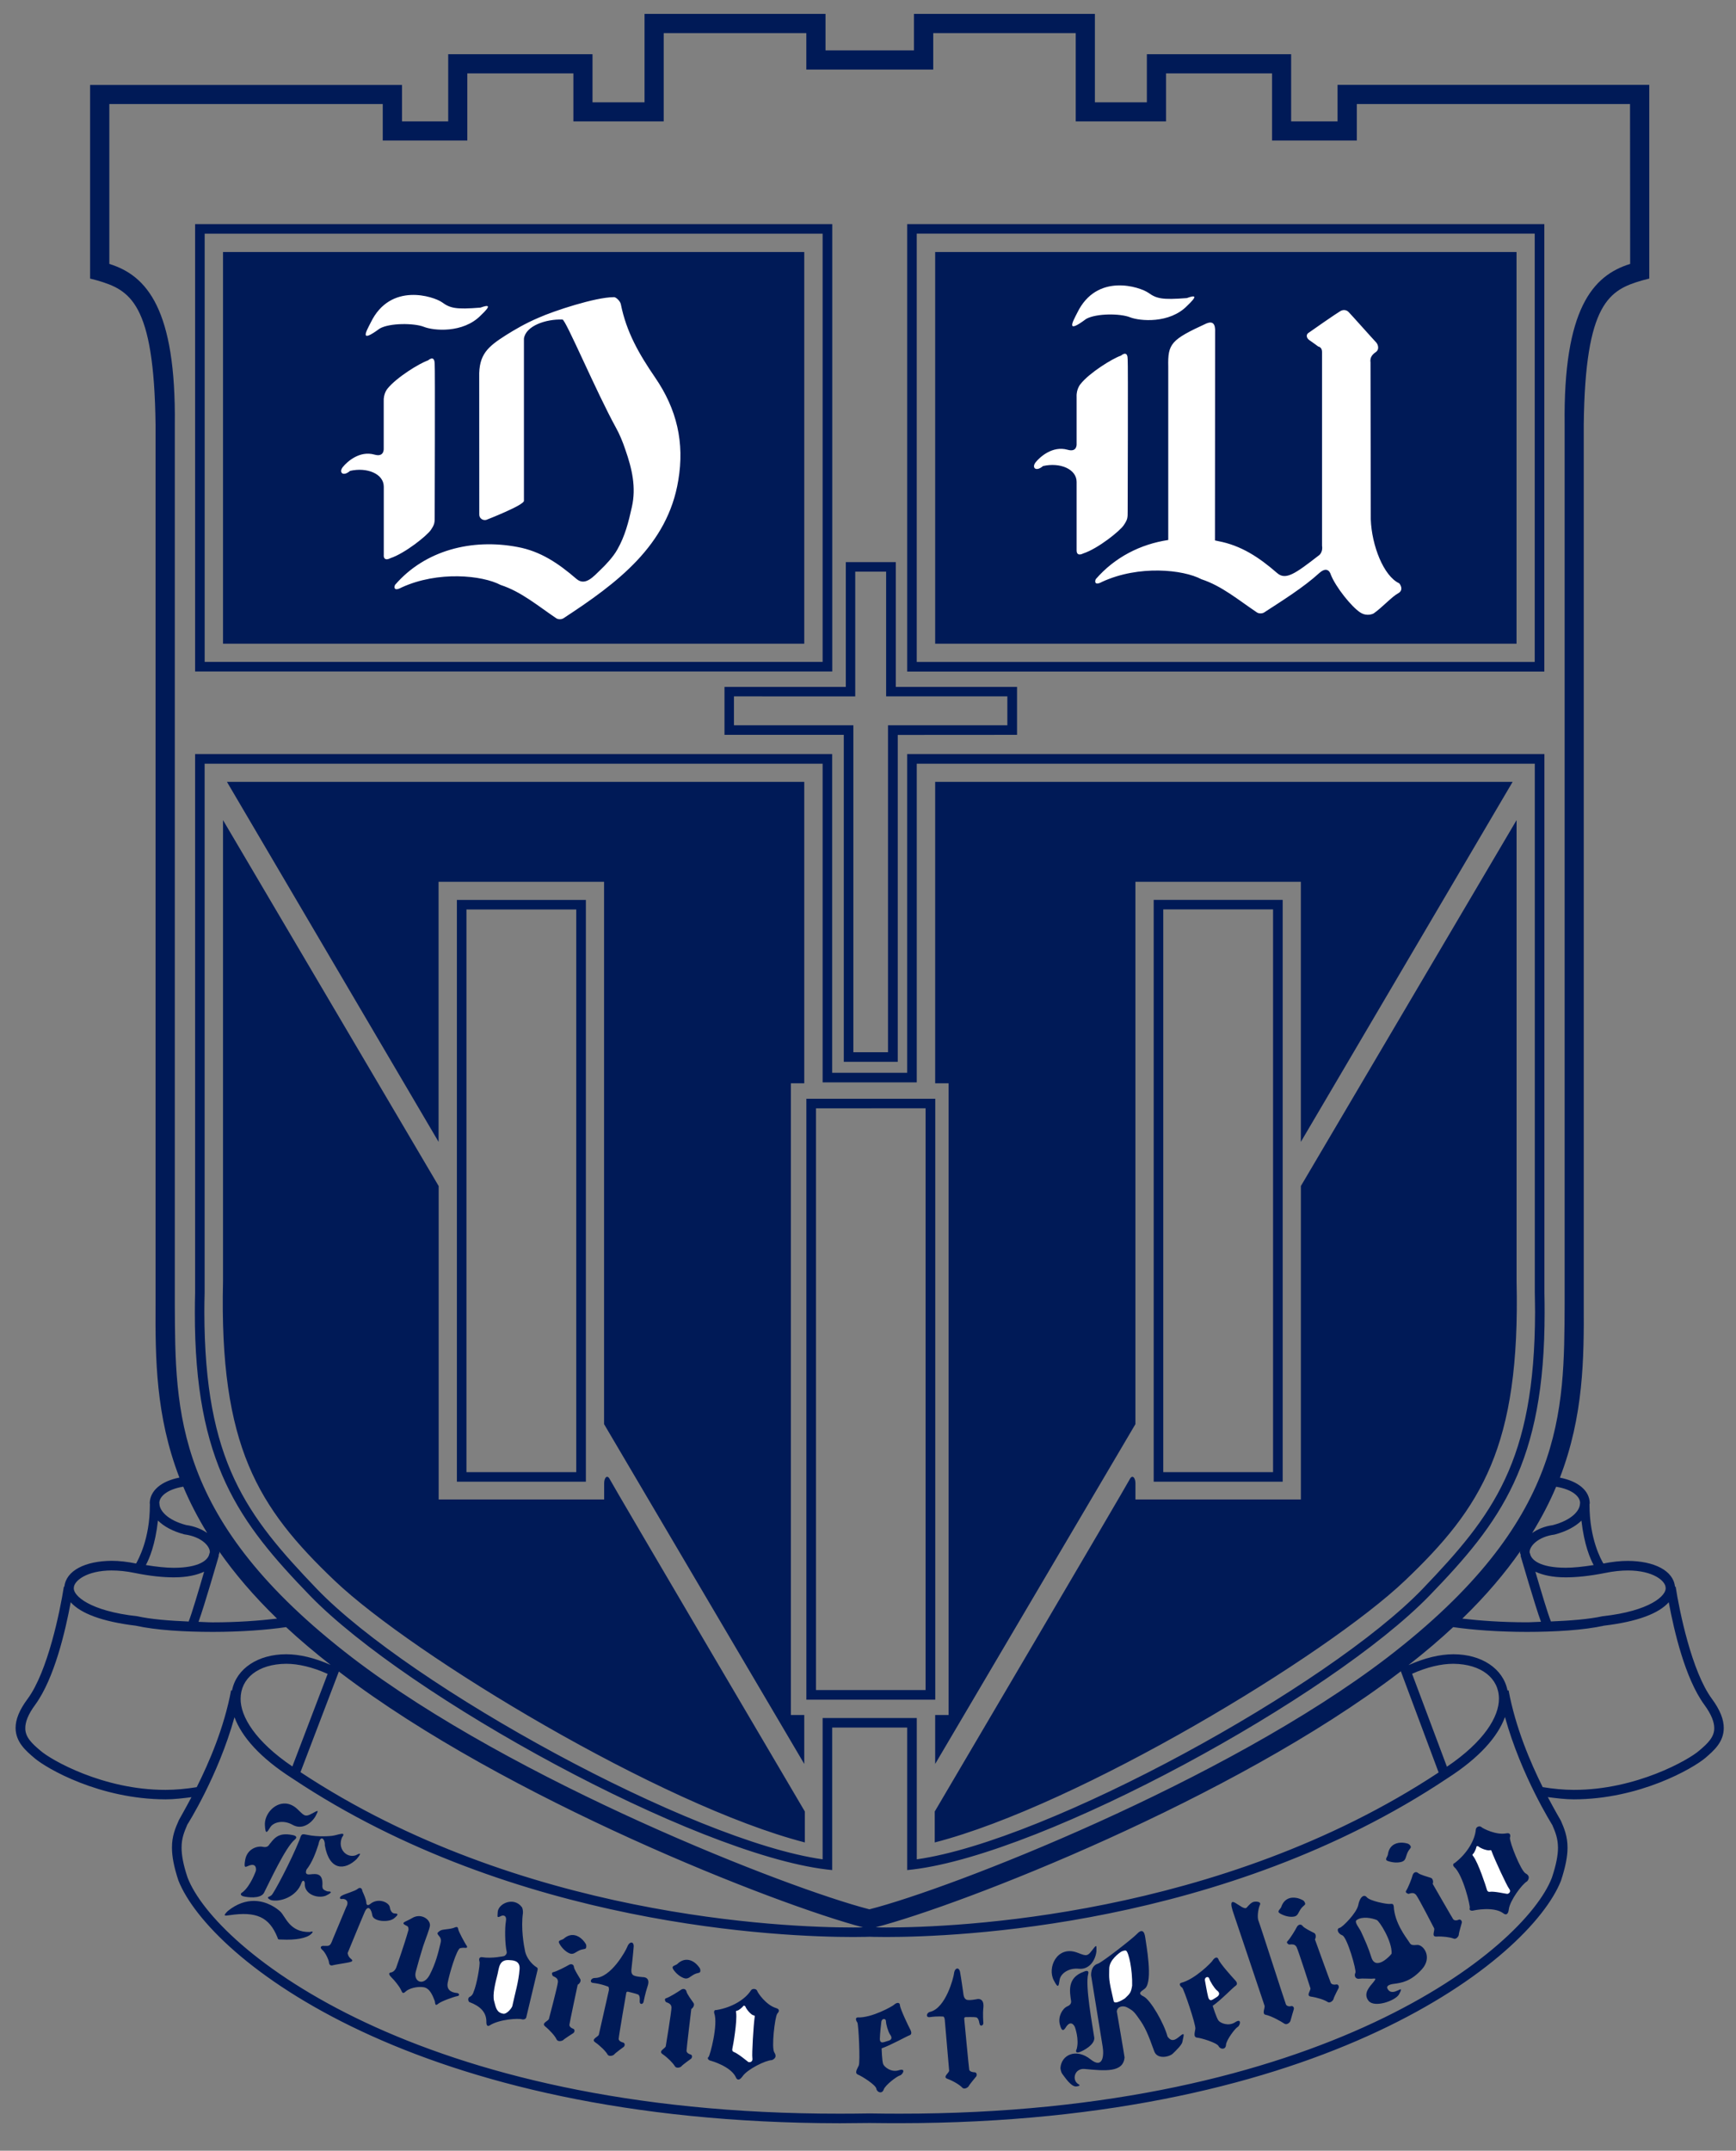 <svg width="88" height="109" viewBox="0 0 88 109" fill="none" xmlns="http://www.w3.org/2000/svg">
<rect x="0" y="0" width="88" height="109" fill="#808080" stroke="none"/>
<g clip-path="url(#clip0_7_73)">
<path d="M32.672 0.705V5.187H30.035V3.237V2.747H22.72V6.154H20.378V4.788V4.305H4.567V14.118L4.93 14.213C6.579 14.699 7.813 15.312 7.885 21.53V66.096C7.871 68.832 7.891 71.758 9.094 74.886C8.182 75.064 7.602 75.541 7.59 76.186C7.59 76.196 7.596 76.204 7.597 76.213V76.281C7.597 78.01 7.005 79.043 6.899 79.241C6.458 79.151 6.041 79.103 5.661 79.103C4.324 79.112 3.348 79.596 3.263 80.417L3.237 80.413C3.044 81.654 2.417 84.726 1.399 86.101C0.977 86.668 0.79 87.146 0.79 87.574C0.797 88.296 1.312 88.731 1.737 89.093C2.372 89.64 5.06 91.185 8.396 91.193C8.822 91.193 9.264 91.138 9.706 91.082C9.354 91.744 9.07 92.236 9.071 92.239C8.885 92.653 8.714 93.065 8.717 93.64C8.717 94.076 8.811 94.603 9.045 95.309C10.623 99.281 21.006 107.588 42.57 107.608C43.073 107.603 43.577 107.602 44.09 107.595C44.59 107.602 45.102 107.605 45.603 107.605C67.17 107.59 77.549 99.283 79.126 95.322C79.362 94.605 79.46 94.075 79.46 93.643C79.46 93.063 79.29 92.659 79.123 92.275C79.114 92.26 78.819 91.756 78.461 91.079C78.904 91.136 79.349 91.193 79.778 91.193C83.109 91.187 85.803 89.636 86.447 89.093C86.865 88.731 87.377 88.3 87.38 87.577C87.38 87.149 87.199 86.669 86.778 86.097C85.76 84.721 85.131 81.653 84.94 80.41L84.907 80.417C84.826 79.598 83.85 79.113 82.516 79.107C82.135 79.107 81.72 79.152 81.278 79.241C81.162 79.047 80.574 77.999 80.574 76.258C80.574 76.251 80.573 76.241 80.574 76.232C80.575 76.216 80.587 76.202 80.587 76.186C80.574 75.539 79.992 75.065 79.073 74.889C80.278 71.76 80.296 68.833 80.282 66.096V21.53C80.353 15.312 81.595 14.696 83.237 14.213L83.604 14.118V4.302H67.802V6.154H65.45V2.747H58.136V5.187H55.502V0.705H46.33V2.554H41.846V1.189V0.705H32.671L32.672 0.705ZM33.645 1.679H40.874V3.041V3.524H47.307V1.679H54.53V6.154H59.109V3.72H64.481V7.121H68.779V5.272H82.628L82.635 13.376C80.736 13.962 79.244 15.659 79.313 21.53V66.096C79.285 71.553 79.373 77.052 70.331 84C62.097 90.304 48.175 95.726 44.071 96.766C39.928 95.701 26.054 90.285 17.842 84C8.794 77.052 8.891 71.553 8.861 66.096V21.53C8.928 15.663 7.443 13.965 5.542 13.376V5.272H19.402V6.637V7.121H23.689V3.72H29.065V5.67V6.154H33.644V1.678L33.645 1.679ZM9.89 11.357V34.032H42.188V33.793V11.358H9.89V11.357ZM45.987 11.357V34.035H46.232H78.284V11.357H45.986H45.987ZM46.471 11.841H77.797V33.549H46.471V11.841ZM10.375 11.844H41.7V33.545H10.375V11.844ZM11.305 12.772V32.623H40.769V12.772H11.305ZM47.405 12.772V32.623H76.875V12.772H47.405ZM42.875 28.488V34.812H36.726V37.001V37.242H42.773V53.814H45.256H45.508V37.246L51.555 37.242V35.054V34.812H45.41V28.488H45.168H43.117H42.875H42.875ZM43.353 28.971H44.919V35.292H51.064V36.759H45.014V53.327H43.258V36.759H37.208H37.205V35.292L43.353 35.295V28.971L43.353 28.971ZM41.944 33.545V33.793V33.545ZM9.89 38.216V65.515C9.881 65.844 9.877 66.177 9.877 66.498C9.863 74.163 12.12 77.151 15.71 80.865C20.668 85.974 35.162 93.94 41.912 94.748L42.184 94.777V87.555H45.984H45.987V94.777L46.262 94.748C53.018 93.94 67.51 85.974 72.464 80.865C76.06 77.148 78.311 74.165 78.298 66.504C78.298 66.178 78.296 65.848 78.288 65.508V38.216H45.986V54.37H42.183V38.216H9.889L9.89 38.216ZM10.371 38.706H41.7V54.856H46.472V54.611V38.706H77.801V65.514C77.809 65.856 77.809 66.183 77.814 66.504C77.799 74.074 75.677 76.808 72.111 80.528C67.373 85.455 53.13 93.297 46.473 94.232V87.071H41.7V94.232C35.059 93.298 20.803 85.455 16.062 80.528C12.495 76.808 10.373 74.076 10.359 66.498C10.359 66.182 10.364 65.854 10.373 65.521V38.706L10.371 38.706ZM11.505 39.627L22.232 57.871V44.69H30.621V72.176L40.769 89.398V86.919H40.091V54.902H40.769V39.627H11.505L11.505 39.627ZM47.405 39.627V54.902H48.086V86.919H47.405V89.398L57.556 72.176V44.69H65.942V57.871L76.676 39.627H47.405L47.405 39.627ZM11.305 41.564V64.924C11.112 73.293 13.074 76.404 16.965 80.111C20.952 83.902 33.496 91.493 40.799 93.376V91.809C40.799 91.809 31.014 75.196 30.92 74.985C30.78 74.699 30.625 74.898 30.625 75.174V75.994H22.236V60.109L11.305 41.564L11.305 41.564ZM76.877 41.564L65.943 60.109V75.995H57.557V75.175C57.557 74.899 57.397 74.699 57.259 74.985C57.166 75.196 47.383 91.809 47.383 91.809V93.377C54.684 91.494 67.23 83.903 71.214 80.111C75.108 76.405 77.068 73.294 76.877 64.925V41.565L76.877 41.564ZM23.16 45.608V75.093H29.699V74.851V45.609H23.16V45.608ZM58.482 45.608V75.093H58.725H65.021V45.608H58.483H58.482ZM58.967 46.089H64.533V74.61H58.967V46.089ZM23.645 46.092H29.211V74.61H23.645V46.092ZM46.234 54.37V54.611V54.37ZM40.876 55.686V86.141H47.41V85.899V55.687H40.876V55.686ZM46.919 56.169V85.654H41.364V56.173L46.919 56.169ZM29.457 74.609V74.851V74.609ZM9.291 75.347C9.614 76.116 10.015 76.898 10.503 77.692C10.217 77.496 9.859 77.349 9.432 77.29C8.477 77.036 8.09 76.555 8.082 76.218V76.192H8.076C8.076 76.191 8.076 76.19 8.076 76.189C8.061 75.876 8.433 75.486 9.291 75.346L9.291 75.347ZM78.882 75.35C79.736 75.488 80.107 75.87 80.097 76.183H80.094C80.092 76.195 80.091 76.209 80.09 76.222C80.078 76.555 79.688 77.039 78.708 77.297C78.296 77.352 77.947 77.5 77.666 77.695C78.155 76.901 78.558 76.12 78.882 75.35L78.882 75.35ZM8.006 77.061C8.305 77.359 8.75 77.606 9.343 77.763C10.217 77.879 10.657 78.367 10.637 78.681C10.637 78.687 10.631 78.695 10.63 78.701L10.627 78.697C10.627 78.697 10.608 78.766 10.607 78.769C10.539 79.063 10.115 79.451 8.816 79.458C8.422 79.458 7.934 79.406 7.394 79.318C7.565 79.002 7.87 78.298 8.007 77.062L8.006 77.061ZM80.165 77.067C80.305 78.301 80.612 79.002 80.784 79.318C80.245 79.404 79.757 79.455 79.359 79.455C78.038 79.449 77.624 79.046 77.564 78.753C77.563 78.751 77.548 78.701 77.547 78.701H77.544C77.544 78.695 77.538 78.687 77.538 78.681C77.521 78.367 77.962 77.88 78.805 77.773C79.411 77.612 79.862 77.364 80.165 77.067L80.165 77.067ZM77.066 78.616C77.064 78.638 77.05 78.658 77.049 78.681C77.051 78.735 77.086 78.777 77.095 78.828L77.079 78.835H77.076C77.083 78.846 77.816 81.393 78.114 82.193C77.869 82.198 77.636 82.219 77.39 82.219C76.154 82.219 75.036 82.139 74.127 82.033C75.326 80.87 76.288 79.73 77.066 78.616L77.066 78.616ZM11.111 78.629C11.888 79.739 12.849 80.874 14.043 82.033C13.132 82.139 12.016 82.222 10.787 82.222C10.54 82.222 10.309 82.202 10.063 82.196C10.354 81.407 11.092 78.846 11.095 78.835L11.079 78.831C11.089 78.779 11.123 78.736 11.124 78.681C11.124 78.663 11.113 78.647 11.111 78.629L11.111 78.629ZM5.664 79.593C6.015 79.593 6.403 79.63 6.82 79.717C7.602 79.876 8.26 79.942 8.815 79.942C9.47 79.942 9.968 79.83 10.348 79.655C10.079 80.579 9.71 81.82 9.563 82.18C8.584 82.14 7.65 82.066 6.968 81.914C4.537 81.648 3.7 80.862 3.742 80.474C3.744 80.125 4.38 79.596 5.665 79.592L5.664 79.593ZM82.516 79.593C83.801 79.593 84.433 80.123 84.433 80.471C84.48 80.861 83.641 81.651 81.236 81.912C80.535 82.066 79.596 82.136 78.619 82.177C78.469 81.819 78.101 80.579 77.829 79.655C78.209 79.829 78.705 79.942 79.359 79.942C79.916 79.942 80.574 79.876 81.361 79.72C81.781 79.633 82.17 79.593 82.517 79.593L82.516 79.593ZM3.584 81.203C4.078 81.758 5.142 82.181 6.886 82.392C7.899 82.618 9.35 82.706 10.791 82.706C12.22 82.706 13.534 82.605 14.502 82.464C15.181 83.096 15.937 83.735 16.762 84.382C15.961 84.025 15.191 83.839 14.505 83.839C13.092 83.839 11.984 84.554 11.761 85.675L11.715 85.665C11.358 87.572 10.595 89.332 9.972 90.575C9.435 90.661 8.906 90.712 8.393 90.712C5.227 90.719 2.565 89.183 2.052 88.726C1.614 88.361 1.272 88.031 1.282 87.576C1.282 87.295 1.404 86.911 1.793 86.387C2.755 85.059 3.311 82.681 3.585 81.203L3.584 81.203ZM84.591 81.203C84.866 82.681 85.422 85.059 86.386 86.387C86.772 86.911 86.897 87.295 86.897 87.579C86.906 88.033 86.565 88.361 86.131 88.726C85.612 89.183 82.947 90.716 79.782 90.712C79.265 90.712 78.735 90.66 78.2 90.572C77.579 89.323 76.825 87.564 76.471 85.665L76.418 85.675C76.195 84.554 75.088 83.839 73.677 83.839C72.987 83.839 72.216 84.028 71.413 84.385V84.378C72.237 83.733 72.986 83.094 73.664 82.464C74.631 82.604 75.952 82.706 77.391 82.706C78.829 82.706 80.282 82.618 81.316 82.389C83.039 82.183 84.099 81.76 84.591 81.203L84.591 81.203ZM14.506 84.322C15.127 84.322 15.846 84.492 16.609 84.835L14.82 89.526C12.933 88.248 12.19 86.993 12.196 86.093C12.201 85.061 13.075 84.334 14.506 84.322V84.322ZM73.676 84.322C75.1 84.337 75.983 85.061 75.983 86.093C75.987 86.996 75.244 88.257 73.346 89.539L71.58 84.829C72.339 84.489 73.057 84.322 73.676 84.322V84.322ZM71.01 84.701L72.926 89.83C61.805 97.172 48.363 97.689 44.927 97.686C44.578 97.686 44.52 97.68 44.39 97.676C48.726 96.553 62.504 91.191 70.918 84.773C70.951 84.749 70.978 84.726 71.01 84.701L71.01 84.701ZM17.178 84.711C17.205 84.731 17.226 84.753 17.253 84.773C25.65 91.174 39.374 96.532 43.747 97.68C43.607 97.683 43.567 97.686 43.249 97.686C39.811 97.689 26.357 97.172 15.232 89.814L17.18 84.709L17.178 84.711ZM47.17 85.655V85.9V85.655ZM76.29 87.024C77.119 90.017 78.688 92.487 78.691 92.499C78.843 92.855 78.971 93.16 78.976 93.645C78.976 94.007 78.894 94.482 78.668 95.161C77.287 98.767 67.031 107.138 45.6 107.123C45.1 107.123 44.593 107.119 44.087 107.11C43.568 107.119 43.066 107.123 42.567 107.123C21.143 107.143 10.886 98.765 9.506 95.151C9.283 94.484 9.204 94.008 9.204 93.642C9.204 93.157 9.335 92.856 9.499 92.466C9.492 92.484 11.056 90.021 11.887 87.03C12.249 88.016 13.182 89.088 14.828 90.137C26.12 97.665 39.744 98.169 43.244 98.169C43.789 98.169 44.089 98.156 44.092 98.156C44.075 98.156 44.371 98.169 44.924 98.169C48.423 98.169 62.058 97.668 73.357 90.133C74.998 89.083 75.928 88.011 76.288 87.023L76.29 87.024ZM14.469 91.404C13.894 91.374 13.394 91.96 13.428 92.508C13.456 93.01 13.54 92.866 13.703 92.603C13.867 92.346 14.363 92.218 14.83 92.482C15.299 92.753 15.778 92.424 15.999 92.038C16.148 91.74 16.178 91.708 15.799 91.92C15.427 92.128 15.388 91.968 15.052 91.666C14.861 91.494 14.661 91.415 14.469 91.404L14.469 91.404ZM74.921 92.577C74.863 92.602 74.815 92.656 74.81 92.731C74.764 93.262 74.368 93.939 73.742 94.419L73.699 94.439C73.676 94.449 73.625 94.522 73.713 94.619C74.164 95.013 74.54 96.612 74.505 96.703C74.458 96.796 74.56 96.871 74.721 96.82C74.721 96.82 75.699 96.606 76.192 96.958C76.192 96.958 76.435 97.19 76.484 96.762C76.539 96.325 77.147 95.494 77.411 95.347C77.411 95.347 77.644 95.109 77.335 94.945C77.094 94.817 76.524 93.38 76.539 93.139C76.571 93.037 76.584 92.868 76.349 92.917C75.835 93.012 75.179 92.675 75.091 92.597C75.048 92.556 74.979 92.552 74.921 92.577L74.921 92.577ZM17.284 92.943C17.161 92.961 16.975 93.026 16.835 93.041C16.835 93.041 16.177 93.126 15.524 92.982C15.288 92.934 15.278 92.95 15.177 93.257C14.748 94.325 13.88 95.959 13.762 96.053C13.648 96.145 13.585 96.127 13.582 96.17C13.579 96.209 13.631 96.246 13.72 96.294C14.184 96.423 15.049 96.128 15.285 95.416C15.354 95.25 15.439 95.316 15.452 95.445C15.404 95.98 16.061 96.236 16.501 96.082C16.962 95.866 16.72 95.857 16.599 95.857C16.371 95.781 16.347 95.719 16.34 95.595C16.395 94.918 16.041 94.961 15.721 94.994C15.464 95.026 15.496 94.876 15.531 94.762C15.831 94.383 15.998 93.917 16.14 93.485C16.246 92.933 16.491 93.222 16.465 93.518C16.698 94.839 17.491 94.789 18.079 94.22C18.428 93.8 18.156 93.974 18.024 94.031C17.554 94.178 17.093 93.686 17.339 93.116C17.462 92.952 17.406 92.924 17.284 92.943ZM14.358 92.972C13.976 93.02 13.828 93.271 13.648 93.485C13.648 93.485 13.578 93.656 13.327 93.6C13.06 93.539 12.533 93.687 12.429 94.256C12.35 94.711 12.44 94.622 12.593 94.563C12.943 94.413 13.001 94.639 12.97 94.818C12.97 94.818 12.707 95.576 12.298 95.899C12.194 95.948 12.153 96.051 12.334 96.108C12.514 96.155 13.193 96.251 13.376 95.942C13.659 95.388 14.477 93.61 14.945 93.23C15.076 93.125 15.028 93.038 14.83 93.002C14.641 92.964 14.486 92.956 14.358 92.972L14.358 92.972ZM71.023 93.387C70.691 93.392 70.412 93.575 70.355 93.982C70.342 94.107 70.156 94.248 70.352 94.318C70.573 94.395 70.826 94.421 71.046 94.361C71.284 94.292 71.243 94.103 71.367 93.854C71.424 93.736 71.515 93.673 71.515 93.612C71.52 93.549 71.441 93.465 71.367 93.439C71.251 93.403 71.134 93.386 71.023 93.387L71.023 93.387ZM71.724 94.893C71.673 94.914 71.628 94.964 71.606 95.04C71.57 95.194 71.376 95.685 71.279 95.824C71.203 95.931 71.397 95.984 71.397 95.984C71.514 95.952 71.661 95.888 71.783 96.036C71.907 96.185 72.697 97.725 72.697 97.725C72.749 97.834 72.54 98.158 72.809 98.147C73.127 98.128 73.509 98.179 73.683 98.248C73.814 98.308 73.948 98.129 73.948 98.049C73.948 97.962 74.103 97.438 74.103 97.438C74.114 97.334 74.019 97.254 73.939 97.294C73.862 97.336 73.721 97.345 73.664 97.268C73.605 97.183 72.625 95.475 72.625 95.475C72.671 95.373 72.634 95.201 72.53 95.171C72.371 95.114 71.986 95.018 71.885 94.926C71.835 94.881 71.776 94.873 71.724 94.893ZM18.283 95.69C18.238 95.672 18.18 95.686 18.122 95.736C18.005 95.841 17.489 95.981 17.34 96.066C17.19 96.143 17.2 96.261 17.34 96.242C17.474 96.214 17.732 96.325 17.552 96.647L16.868 98.284C16.739 98.637 16.706 98.624 16.432 98.62C16.306 98.599 16.178 98.674 16.327 98.81C16.485 98.93 16.673 99.341 16.678 99.466C16.689 99.6 16.787 99.632 16.874 99.6C16.96 99.573 17.571 99.482 17.69 99.453C17.846 99.418 17.924 99.377 17.791 99.277C17.676 99.183 17.651 99.113 17.621 98.986C17.621 98.986 18.315 97.294 18.492 96.889C18.677 96.488 18.839 96.82 18.869 97.056C18.908 97.395 19.711 97.448 19.983 97.219C20.248 96.998 20.15 96.982 19.996 96.974C19.91 96.974 19.795 96.889 19.76 96.66C19.73 96.435 19.23 96.173 18.81 96.461C18.659 96.598 18.575 96.573 18.568 96.419C18.561 96.266 18.447 96.018 18.368 95.84C18.36 95.758 18.327 95.708 18.283 95.69L18.283 95.69ZM69.167 96.085C69.041 96.074 68.911 96.246 68.852 96.552C68.768 96.956 68.05 97.677 67.909 97.706C67.738 97.737 67.802 97.996 68.046 98.085C68.29 98.182 68.767 99.852 68.708 99.979C68.624 100.138 68.715 100.323 68.924 100.283C69.035 100.261 69.34 100.283 69.514 100.283C69.688 100.283 69.81 100.217 69.625 100.45C69.433 100.685 69.08 101.027 69.373 101.403C69.675 101.776 70.73 101.399 70.916 101.08C71.268 100.426 70.615 101.281 70.339 100.799C70.249 100.649 70.43 100.576 70.624 100.548C71.072 100.494 71.53 100.41 72.079 99.803C72.626 99.197 72.159 98.54 71.83 98.571C71.503 98.601 71.515 98.549 71.391 98.365C71.269 98.18 70.689 97.441 70.651 96.615C70.629 96.522 70.629 96.474 70.454 96.494C70.288 96.509 69.446 96.344 69.288 96.157C69.25 96.111 69.209 96.089 69.167 96.085L69.167 96.085ZM65.718 96.187C65.388 96.127 65.077 96.254 64.948 96.65C64.903 96.764 64.703 96.868 64.882 96.974C65.082 97.091 65.329 97.164 65.547 97.141C65.807 97.124 65.797 96.93 65.966 96.709C66.05 96.604 66.145 96.555 66.16 96.504C66.171 96.448 66.111 96.338 66.048 96.308C65.94 96.249 65.827 96.207 65.718 96.187L65.718 96.187ZM12.882 96.34C12.483 96.337 12.024 96.464 11.542 96.856C11.287 97.112 11.38 97.102 11.627 97.065C12.992 96.861 13.645 97.152 14.064 98.189C14.092 98.296 14.093 98.297 14.267 98.297C14.985 98.335 15.549 98.228 15.767 98.022C15.985 97.82 15.708 97.915 15.708 97.915C14.675 97.943 14.475 97.127 14.208 96.879C14.043 96.725 13.546 96.346 12.881 96.34L12.882 96.34ZM63.749 96.383C63.658 96.367 63.547 96.378 63.493 96.409C63.379 96.471 63.377 96.497 63.283 96.582C63.164 96.712 63.174 96.751 62.972 96.66C62.972 96.66 62.89 96.611 62.704 96.494C62.556 96.393 62.301 96.23 62.481 96.827C62.55 97.021 64.102 101.652 64.102 101.652C64.133 101.756 63.96 102.067 64.148 102.109C64.465 102.171 64.959 102.461 65.111 102.563C65.234 102.642 65.401 102.497 65.416 102.413C65.434 102.333 65.58 101.845 65.58 101.845C65.615 101.743 65.544 101.653 65.455 101.671C65.373 101.698 65.235 101.683 65.187 101.59C65.146 101.503 63.846 97.456 63.801 97.366C63.726 97.219 63.754 96.802 63.873 96.523C63.907 96.443 63.839 96.399 63.749 96.383V96.383ZM26.096 96.404C25.696 96.296 25.24 96.582 25.229 96.921C25.222 97.139 25.171 97.221 25.402 97.104C25.496 97.056 25.701 97.056 25.645 97.375C25.586 97.681 25.592 98.506 25.684 98.914C25.709 99.009 25.623 99.111 25.553 99.136C25.553 99.136 24.919 99.273 24.442 99.192C24.372 99.18 24.238 99.201 24.308 99.427C24.343 99.547 24.174 100.576 24.003 100.962C24.003 100.962 23.961 101.135 23.807 101.204C23.695 101.249 23.731 101.457 23.807 101.472C24.334 101.671 24.667 101.979 24.655 102.484C24.655 102.662 24.717 102.697 24.803 102.661C25.299 102.333 26.286 102.28 26.46 102.341C26.569 102.366 26.671 102.317 26.683 102.216L27.246 99.855C27.27 99.78 27.242 99.724 27.223 99.718C26.925 99.539 26.688 99.2 26.621 98.914C26.547 98.566 26.4 97.713 26.509 96.948C26.513 96.79 26.482 96.71 26.457 96.66C26.355 96.523 26.23 96.442 26.097 96.405L26.096 96.404ZM44.187 96.796L44.072 97.263L44.187 96.796ZM21.225 97.11C21.118 97.112 21.006 97.141 20.894 97.208C20.626 97.374 20.323 97.426 20.505 97.541C20.627 97.63 20.708 97.58 20.708 97.802C20.511 98.522 20.079 99.736 20.079 99.736C20.042 99.825 19.938 99.961 19.787 99.972C19.681 100.007 19.73 100.106 19.859 100.233C19.975 100.34 20.224 100.647 20.305 100.808C20.38 100.933 20.389 101.102 20.564 100.932C20.733 100.771 21.147 100.665 21.468 100.713C21.8 100.763 21.937 101.156 22.041 101.419C22.066 101.588 22.068 101.675 22.218 101.549C22.372 101.42 23.026 101.191 23.191 101.164C23.33 101.135 23.27 101.015 23.164 101.007C23.025 100.994 22.616 100.942 22.693 100.497C22.773 100.049 23.15 98.777 23.328 98.733C23.509 98.7 23.58 98.72 23.58 98.72C23.762 98.73 23.643 98.592 23.613 98.547C23.586 98.504 23.237 97.894 23.223 97.753C23.208 97.611 23.073 97.678 23.073 97.678C22.823 97.794 22.455 97.76 22.319 97.845C22.221 97.907 22.18 97.951 22.172 97.989C22.169 97.999 22.186 98.008 22.188 98.018C22.212 98.11 22.398 98.183 22.339 98.446C22.213 98.973 22.093 99.49 21.779 100.092C21.455 100.698 20.947 100.419 21.075 99.932C21.185 99.517 21.309 99.088 21.445 98.648C21.586 98.229 21.782 97.752 21.795 97.587C21.809 97.347 21.546 97.104 21.225 97.11L21.225 97.11ZM69.295 97.195C69.483 97.207 69.667 97.257 69.786 97.306C69.92 97.353 70.573 98.379 70.543 99.008C70.543 99.048 69.741 99.939 69.514 99.191C69.37 98.723 69.188 98.324 68.984 97.881C68.901 97.712 68.637 97.406 68.767 97.313C68.911 97.208 69.106 97.183 69.295 97.195L69.295 97.195ZM65.882 97.544C65.827 97.554 65.773 97.596 65.737 97.665C65.667 97.809 65.391 98.26 65.269 98.377C65.165 98.469 65.341 98.551 65.341 98.551C65.467 98.547 65.629 98.506 65.724 98.675C65.813 98.849 66.425 100.762 66.425 100.762C66.461 100.869 66.183 101.15 66.452 101.19C66.767 101.235 67.137 101.351 67.297 101.461C67.414 101.546 67.581 101.391 67.598 101.311C67.608 101.227 67.86 100.749 67.86 100.749C67.889 100.639 67.815 100.547 67.726 100.576C67.642 100.596 67.507 100.583 67.46 100.494C67.419 100.406 66.655 98.289 66.655 98.289C66.717 98.195 66.714 98.022 66.622 97.969C66.469 97.889 66.113 97.722 66.032 97.61C65.992 97.555 65.936 97.534 65.882 97.544L65.882 97.544ZM57.912 97.878C57.841 97.847 57.746 97.89 57.63 98.018C57.394 98.262 55.858 99.461 55.655 99.521C55.452 99.578 55.308 99.774 55.308 100.105L55.894 103.718C55.971 104.17 55.91 104.874 55.285 104.372C54.552 103.786 53.795 104.139 53.755 104.813C53.755 104.813 53.77 104.995 53.847 105.104C53.847 105.104 54.048 105.382 54.145 105.489C54.281 105.629 54.423 105.767 54.581 105.741C54.75 105.719 54.762 105.673 54.646 105.616C54.324 105.396 54.476 104.832 54.954 104.855C56.024 104.956 56.939 105.048 57.005 104.271C56.988 104.112 56.612 101.941 56.612 101.941C56.633 101.692 56.93 101.613 57.165 101.752C57.398 101.891 57.46 101.904 57.732 102.301C58.032 102.712 58.195 103.077 58.508 103.957C58.663 104.395 59.292 104.245 59.461 104.071C59.604 103.932 59.901 103.643 59.933 103.5C60.049 102.989 60.044 103.005 59.697 103.284C59.459 103.463 59.321 103.403 59.183 103.215C59.009 102.548 58.323 101.352 57.968 101.18C57.597 101.008 57.924 100.892 58.046 100.775C58.459 100.394 58.095 98.534 58.053 98.188C58.03 98.016 57.983 97.909 57.912 97.878L57.912 97.878ZM28.889 98.084C28.785 98.108 28.679 98.165 28.575 98.257C28.479 98.337 28.248 98.321 28.355 98.502C28.463 98.699 28.636 98.885 28.84 98.985C29.068 99.099 29.162 98.93 29.413 98.828C29.543 98.781 29.648 98.788 29.689 98.75C29.73 98.708 29.73 98.581 29.695 98.521C29.504 98.209 29.203 98.01 28.889 98.084H28.889ZM32.008 98.449C31.939 98.449 31.854 98.518 31.798 98.665C31.734 98.844 30.971 100.254 30.144 100.246C29.956 100.246 29.856 100.474 30.069 100.497C30.488 100.543 30.832 100.687 30.832 100.687C30.874 100.704 30.868 100.854 30.868 100.854L30.357 103.114C30.34 103.225 29.944 103.342 30.164 103.5C30.428 103.685 30.703 103.955 30.796 104.12C30.864 104.249 31.086 104.182 31.136 104.12C31.185 104.05 31.621 103.735 31.621 103.735C31.697 103.651 31.671 103.539 31.585 103.516C31.493 103.499 31.356 103.43 31.362 103.326C31.362 103.226 31.727 101.082 31.742 101.023C31.751 100.96 31.765 100.937 31.837 100.942C31.837 100.942 32.267 101.044 32.312 101.072C32.312 101.072 32.462 101.074 32.427 101.409C32.41 101.626 32.617 101.594 32.63 101.422C32.63 101.422 32.714 101.001 32.82 100.687C32.932 100.378 32.837 100.24 32.653 100.207C32.653 100.207 32.175 100.188 32.077 100.086C31.993 100.002 31.994 99.892 32.017 99.717C32.017 99.717 32.104 98.941 32.122 98.662C32.13 98.52 32.077 98.45 32.008 98.449L32.008 98.449ZM55.56 98.629C55.532 98.62 55.471 98.694 55.343 98.864C55.085 99.215 54.988 99.088 54.557 98.943C53.58 98.62 53.073 99.719 53.421 100.37C53.647 100.812 53.667 100.655 53.712 100.347C53.756 100.034 54.155 99.724 54.691 99.779C55.228 99.829 55.527 99.34 55.579 98.9C55.583 98.731 55.587 98.639 55.56 98.629ZM61.698 99.217C61.617 99.183 61.51 99.287 61.469 99.361C61.419 99.453 60.567 100.322 59.864 100.494C59.748 100.543 59.829 100.671 59.926 100.736C60.01 100.798 60.623 102.616 60.594 102.817C60.569 103.012 60.473 103.252 60.696 103.271C60.907 103.293 61.691 103.528 61.773 103.702C61.859 103.873 62.132 103.889 62.147 103.643C62.154 103.399 62.609 102.8 62.733 102.732C62.867 102.663 62.963 102.259 62.615 102.487C62.272 102.713 61.866 102.532 61.767 102.405C61.663 102.27 61.472 101.657 61.472 101.657C61.897 101.363 62.491 100.735 62.642 100.635C62.793 100.521 62.615 100.368 62.573 100.318C62.521 100.264 61.832 99.504 61.767 99.305C61.749 99.257 61.725 99.228 61.698 99.217L61.698 99.217ZM34.94 99.338C34.741 99.293 34.528 99.346 34.33 99.54C34.243 99.619 34.013 99.619 34.124 99.802C34.248 99.994 34.438 100.162 34.648 100.246C34.888 100.341 34.968 100.17 35.215 100.05C35.334 99.991 35.442 100 35.48 99.952C35.519 99.912 35.508 99.787 35.457 99.727C35.319 99.527 35.138 99.383 34.94 99.338V99.338ZM29.003 99.557C28.951 99.538 28.885 99.549 28.819 99.593C28.682 99.673 28.215 99.917 28.049 99.949C27.91 99.979 28.023 100.145 28.023 100.145C28.131 100.203 28.292 100.246 28.282 100.449C28.27 100.641 27.827 102.314 27.827 102.314C27.807 102.428 27.429 102.526 27.63 102.696C27.878 102.898 28.141 103.192 28.213 103.359C28.279 103.495 28.497 103.442 28.554 103.389C28.611 103.327 29.072 103.033 29.072 103.033C29.152 102.954 29.131 102.842 29.052 102.817C28.96 102.789 28.857 102.711 28.865 102.614C28.872 102.514 29.284 100.586 29.284 100.586C29.383 100.542 29.467 100.39 29.415 100.302C29.33 100.151 29.108 99.82 29.094 99.691C29.089 99.622 29.054 99.576 29.003 99.557L29.003 99.557ZM48.506 99.769C48.439 99.786 48.375 99.873 48.358 100.031C48.337 100.215 47.948 101.775 47.143 101.964C46.955 102.011 46.92 102.259 47.13 102.229C47.55 102.172 47.818 102.203 47.818 102.203C47.868 102.206 47.89 102.35 47.89 102.35L48.113 104.937C48.125 105.047 47.77 105.258 48.015 105.352C48.322 105.464 48.652 105.664 48.781 105.806C48.878 105.913 49.074 105.795 49.109 105.721C49.144 105.644 49.492 105.228 49.492 105.228C49.535 105.127 49.494 105.024 49.4 105.025C49.311 105.025 49.157 104.993 49.132 104.898C49.111 104.799 48.886 102.39 48.879 102.33C48.876 102.265 48.883 102.239 48.948 102.229C48.948 102.229 49.401 102.217 49.449 102.239C49.449 102.239 49.594 102.2 49.646 102.533C49.676 102.747 49.871 102.661 49.846 102.5C49.846 102.5 49.81 102.07 49.849 101.742C49.881 101.416 49.749 101.299 49.564 101.311C49.564 101.311 49.097 101.409 48.981 101.34C48.875 101.277 48.846 101.173 48.827 100.991C48.827 100.991 48.719 100.223 48.667 99.946C48.64 99.808 48.573 99.753 48.506 99.769L48.506 99.769ZM55.133 99.897C55.093 99.877 55.027 99.887 54.939 99.929C54.072 100.234 54.232 100.959 54.294 101.409C54.294 101.409 54.34 101.59 54.104 101.684C53.847 101.797 53.627 102.207 53.721 102.585C53.827 103.033 53.948 102.876 54.032 102.739C54.24 102.418 54.41 102.563 54.487 102.732C54.487 102.732 54.72 103.354 54.576 103.856C54.515 103.958 54.542 104.068 54.72 104.003C54.891 103.951 55.505 103.632 55.47 103.271C55.383 102.662 54.998 100.627 55.162 100.044C55.182 99.964 55.172 99.916 55.133 99.897ZM38.234 100.802C38.169 100.796 38.101 100.817 38.064 100.877C37.775 101.33 37.106 101.743 36.318 101.87H36.278C36.255 101.861 36.173 101.906 36.206 102.03C36.414 102.595 35.992 104.178 35.918 104.248C35.839 104.301 35.886 104.419 36.062 104.45C36.062 104.45 37.027 104.72 37.294 105.261C37.294 105.261 37.389 105.583 37.644 105.225C37.896 104.862 38.818 104.415 39.125 104.408C39.125 104.408 39.444 104.313 39.253 104.022C39.095 103.793 39.276 102.253 39.397 102.059C39.476 101.974 39.566 101.834 39.334 101.769C38.835 101.615 38.413 101.009 38.378 100.89C38.359 100.839 38.298 100.807 38.234 100.802L38.234 100.802ZM34.69 100.808C34.636 100.792 34.57 100.804 34.51 100.851C34.379 100.943 33.93 101.225 33.766 101.272C33.635 101.309 33.756 101.465 33.756 101.465C33.867 101.513 34.031 101.548 34.038 101.742C34.041 101.938 33.749 103.702 33.749 103.702C33.736 103.813 33.361 103.94 33.576 104.098C33.846 104.282 34.116 104.558 34.208 104.715C34.277 104.844 34.498 104.785 34.545 104.718C34.599 104.646 35.037 104.333 35.037 104.333C35.109 104.249 35.085 104.136 34.998 104.121C34.914 104.1 34.801 104.033 34.801 103.931C34.801 103.824 35.043 101.818 35.043 101.818C35.144 101.756 35.217 101.606 35.158 101.517C35.061 101.375 34.823 101.061 34.798 100.929C34.785 100.866 34.743 100.824 34.69 100.808L34.69 100.808ZM45.496 101.51C45.433 101.518 45.364 101.56 45.326 101.599C45.248 101.676 44.188 102.279 43.468 102.245C43.346 102.264 43.386 102.405 43.459 102.5C43.522 102.582 43.613 104.5 43.531 104.685C43.447 104.869 43.302 105.066 43.498 105.146C43.704 105.23 44.393 105.666 44.422 105.855C44.453 106.046 44.719 106.136 44.795 105.901C44.876 105.668 45.47 105.224 45.611 105.189C45.752 105.158 45.957 104.799 45.565 104.921C45.179 105.046 44.828 104.759 44.769 104.61C44.708 104.448 44.69 103.813 44.69 103.813C45.178 103.643 45.929 103.214 46.105 103.15C46.276 103.088 46.155 102.886 46.122 102.817C46.085 102.757 45.637 101.834 45.62 101.631C45.615 101.53 45.559 101.503 45.496 101.51L45.496 101.51ZM44.802 102.324C44.857 102.32 44.91 102.359 44.91 102.435C44.91 102.585 45.017 102.964 45.119 103.114C45.213 103.235 45.248 103.387 44.988 103.441C44.844 103.476 44.593 103.631 44.602 103.314C44.605 103.066 44.664 102.585 44.677 102.461C44.688 102.375 44.746 102.328 44.802 102.324L44.802 102.324Z" fill="#001A57"/>
<path d="M56.626 14.467C55.9 14.501 55.101 14.827 54.602 15.862C54.36 16.337 54.022 16.94 55.06 16.162C55.579 15.875 56.797 15.882 57.285 16.081C57.776 16.273 59.29 16.416 60.184 15.493C60.697 15.006 60.629 14.937 60.161 15.107C58.893 15.207 58.622 15.13 58.212 14.839C58.004 14.694 57.352 14.433 56.626 14.467L56.626 14.467ZM20.82 14.95C20.093 14.985 19.292 15.313 18.792 16.349C18.547 16.825 18.209 17.418 19.247 16.652C19.757 16.36 20.988 16.372 21.478 16.561C21.963 16.76 23.473 16.908 24.377 15.979C24.89 15.494 24.822 15.422 24.354 15.591C23.088 15.693 22.816 15.617 22.405 15.319C22.199 15.174 21.546 14.916 20.82 14.95ZM31.108 15.061C30.183 15.061 28.065 15.761 27.309 16.1C26.606 16.398 26.062 16.728 25.658 16.979C24.732 17.569 24.262 17.956 24.292 19.119L24.295 26.05C24.278 26.281 24.49 26.391 24.649 26.348C24.649 26.348 26.57 25.603 26.559 25.381V17.165C26.641 16.523 27.662 16.162 28.514 16.195C28.683 16.21 30.217 19.845 31.22 21.67C31.403 21.998 31.572 22.402 31.701 22.794C32.038 23.755 32.257 24.704 32.029 25.701C31.863 26.452 31.683 27.168 31.295 27.847C31.087 28.223 30.703 28.627 30.466 28.853C30.077 29.229 29.663 29.721 29.218 29.337C28.301 28.547 27.399 27.935 26.221 27.72C23.924 27.288 21.552 27.879 20.03 29.637C20 29.671 19.895 30.022 20.355 29.774C22.206 28.923 24.45 29.155 25.379 29.647C26.418 29.986 27.242 30.689 28.2 31.336C28.29 31.399 28.466 31.399 28.56 31.336C31.284 29.556 33.846 27.642 34.384 24.339C34.706 22.434 34.312 20.739 33.208 19.132C32.395 17.944 31.752 16.831 31.469 15.408C31.432 15.247 31.204 15.035 31.108 15.061L31.108 15.061ZM68.156 15.715C68.084 15.709 68.012 15.728 67.95 15.764C67.775 15.862 66.438 16.787 66.315 16.881C66.189 16.978 66.236 17.148 66.381 17.244C66.533 17.344 66.82 17.56 66.82 17.56C66.82 17.56 67.016 17.586 67.016 17.832V27.661C67.016 27.661 67.088 28.003 66.82 28.174C65.672 29.062 65.174 29.426 64.74 29.043C63.827 28.25 62.92 27.643 61.739 27.422C61.66 27.409 61.674 27.403 61.588 27.39L61.595 16.852C61.62 16.388 61.463 16.269 61.159 16.391C59.355 17.219 59.193 17.417 59.22 18.586V27.367C57.816 27.579 56.512 28.238 55.548 29.35C55.523 29.381 55.414 29.735 55.876 29.484C57.729 28.632 59.971 28.863 60.9 29.356C61.937 29.696 62.761 30.399 63.721 31.042C63.811 31.102 63.984 31.102 64.078 31.042C64.97 30.461 66.084 29.768 66.875 29.043C67.335 28.631 67.458 29.118 67.458 29.118C67.703 29.747 68.511 30.756 68.955 31.042C69.307 31.269 69.63 31.091 69.63 31.091C70.051 30.8 70.556 30.239 70.875 30.068C71.193 29.896 70.946 29.565 70.921 29.559C70.141 29.194 69.534 27.658 69.486 26.318L69.473 18.364C69.444 18.172 69.51 18.002 69.728 17.854C69.95 17.706 69.847 17.442 69.751 17.345C69.65 17.244 68.481 15.931 68.359 15.809C68.3 15.751 68.228 15.72 68.156 15.715L68.156 15.715ZM57.048 17.93C56.981 17.915 56.894 17.965 56.822 18.024C56.385 18.171 55.215 18.9 54.775 19.462C54.775 19.462 54.555 19.702 54.575 20.118V22.48C54.575 22.48 54.625 22.941 54.117 22.794C53.355 22.578 52.718 23.158 52.502 23.424C52.282 23.697 52.503 23.933 52.872 23.62C53.724 23.423 54.575 23.768 54.575 24.424V27.899C54.575 28.075 54.674 28.17 54.919 28.046C55.652 27.807 56.777 26.908 56.966 26.615C57.164 26.319 57.163 26.248 57.163 25.907C57.163 25.907 57.188 18.214 57.163 18.214C57.163 18.023 57.116 17.944 57.048 17.93L57.048 17.93ZM21.921 18.171C21.855 18.156 21.77 18.206 21.695 18.266C21.257 18.413 20.084 19.141 19.641 19.7C19.641 19.7 19.426 19.945 19.451 20.36V22.718C19.451 22.718 19.497 23.187 18.989 23.042C18.225 22.823 17.599 23.4 17.381 23.666C17.161 23.932 17.379 24.181 17.745 23.865C18.597 23.668 19.454 24.008 19.454 24.665V28.148H19.451C19.451 28.318 19.549 28.413 19.792 28.288C20.521 28.047 21.648 27.15 21.846 26.851C22.037 26.561 22.035 26.493 22.035 26.152C22.035 26.152 22.059 18.465 22.035 18.465C22.035 18.269 21.987 18.186 21.921 18.171L21.921 18.171ZM74.927 93.568C74.927 93.568 74.848 93.542 74.841 93.604C74.838 93.668 74.728 93.917 74.674 93.954C74.631 93.974 74.63 94.031 74.681 94.075C74.942 94.417 75.334 95.627 75.362 95.737C75.384 95.848 75.446 95.891 75.519 95.878C75.739 95.841 76.327 95.981 76.4 95.982C76.434 95.991 76.645 95.905 76.492 95.711C76.378 95.561 75.75 94.211 75.608 93.813C75.591 93.768 75.582 93.757 75.51 93.774C75.429 93.797 75.103 93.715 74.927 93.568V93.568ZM57.079 98.86C57.035 98.835 56.894 98.875 56.82 98.922C56.763 98.966 56.222 99.32 56.227 99.788C56.227 100.285 56.178 100.244 56.453 101.418C56.503 101.627 57.001 101.294 57.023 101.281C57.291 101.026 57.331 100.988 57.39 100.634C57.411 99.829 57.213 98.92 57.078 98.86L57.079 98.86ZM25.807 99.34C25.297 99.303 25.298 99.742 25.224 100.043C25.115 100.474 24.956 101.085 25.047 101.415C25.134 101.741 25.17 102.005 25.519 102.058C25.693 102.083 25.951 101.766 25.971 101.666C26.12 100.962 26.282 100.483 26.338 99.801C26.375 99.329 25.95 99.352 25.807 99.34L25.807 99.34ZM61.164 100.206C61.111 100.224 61.065 100.281 61.079 100.369C61.104 100.49 61.182 100.976 61.243 101.206C61.322 101.515 61.52 101.299 61.649 101.232C61.877 101.098 61.809 100.964 61.682 100.872C61.547 100.755 61.335 100.413 61.298 100.275C61.278 100.207 61.217 100.188 61.164 100.206V100.206ZM37.674 101.669C37.646 101.725 37.437 101.901 37.363 101.901C37.316 101.901 37.292 101.941 37.314 102.003C37.378 102.431 37.159 103.691 37.13 103.796C37.099 103.91 37.131 103.969 37.196 103.995C37.407 104.069 37.869 104.458 37.93 104.502C37.955 104.52 38.178 104.547 38.139 104.296C38.108 104.12 38.194 102.635 38.257 102.212C38.262 102.158 38.261 102.152 38.179 102.133C38.1 102.118 37.86 101.888 37.776 101.679C37.776 101.679 37.709 101.618 37.674 101.669H37.674Z" fill="white"/>
</g>
<defs>
<clipPath id="clip0_7_73">
<rect width="88" height="108.308" fill="white" transform="translate(0 0.089)"/>
</clipPath>
</defs>
</svg>
